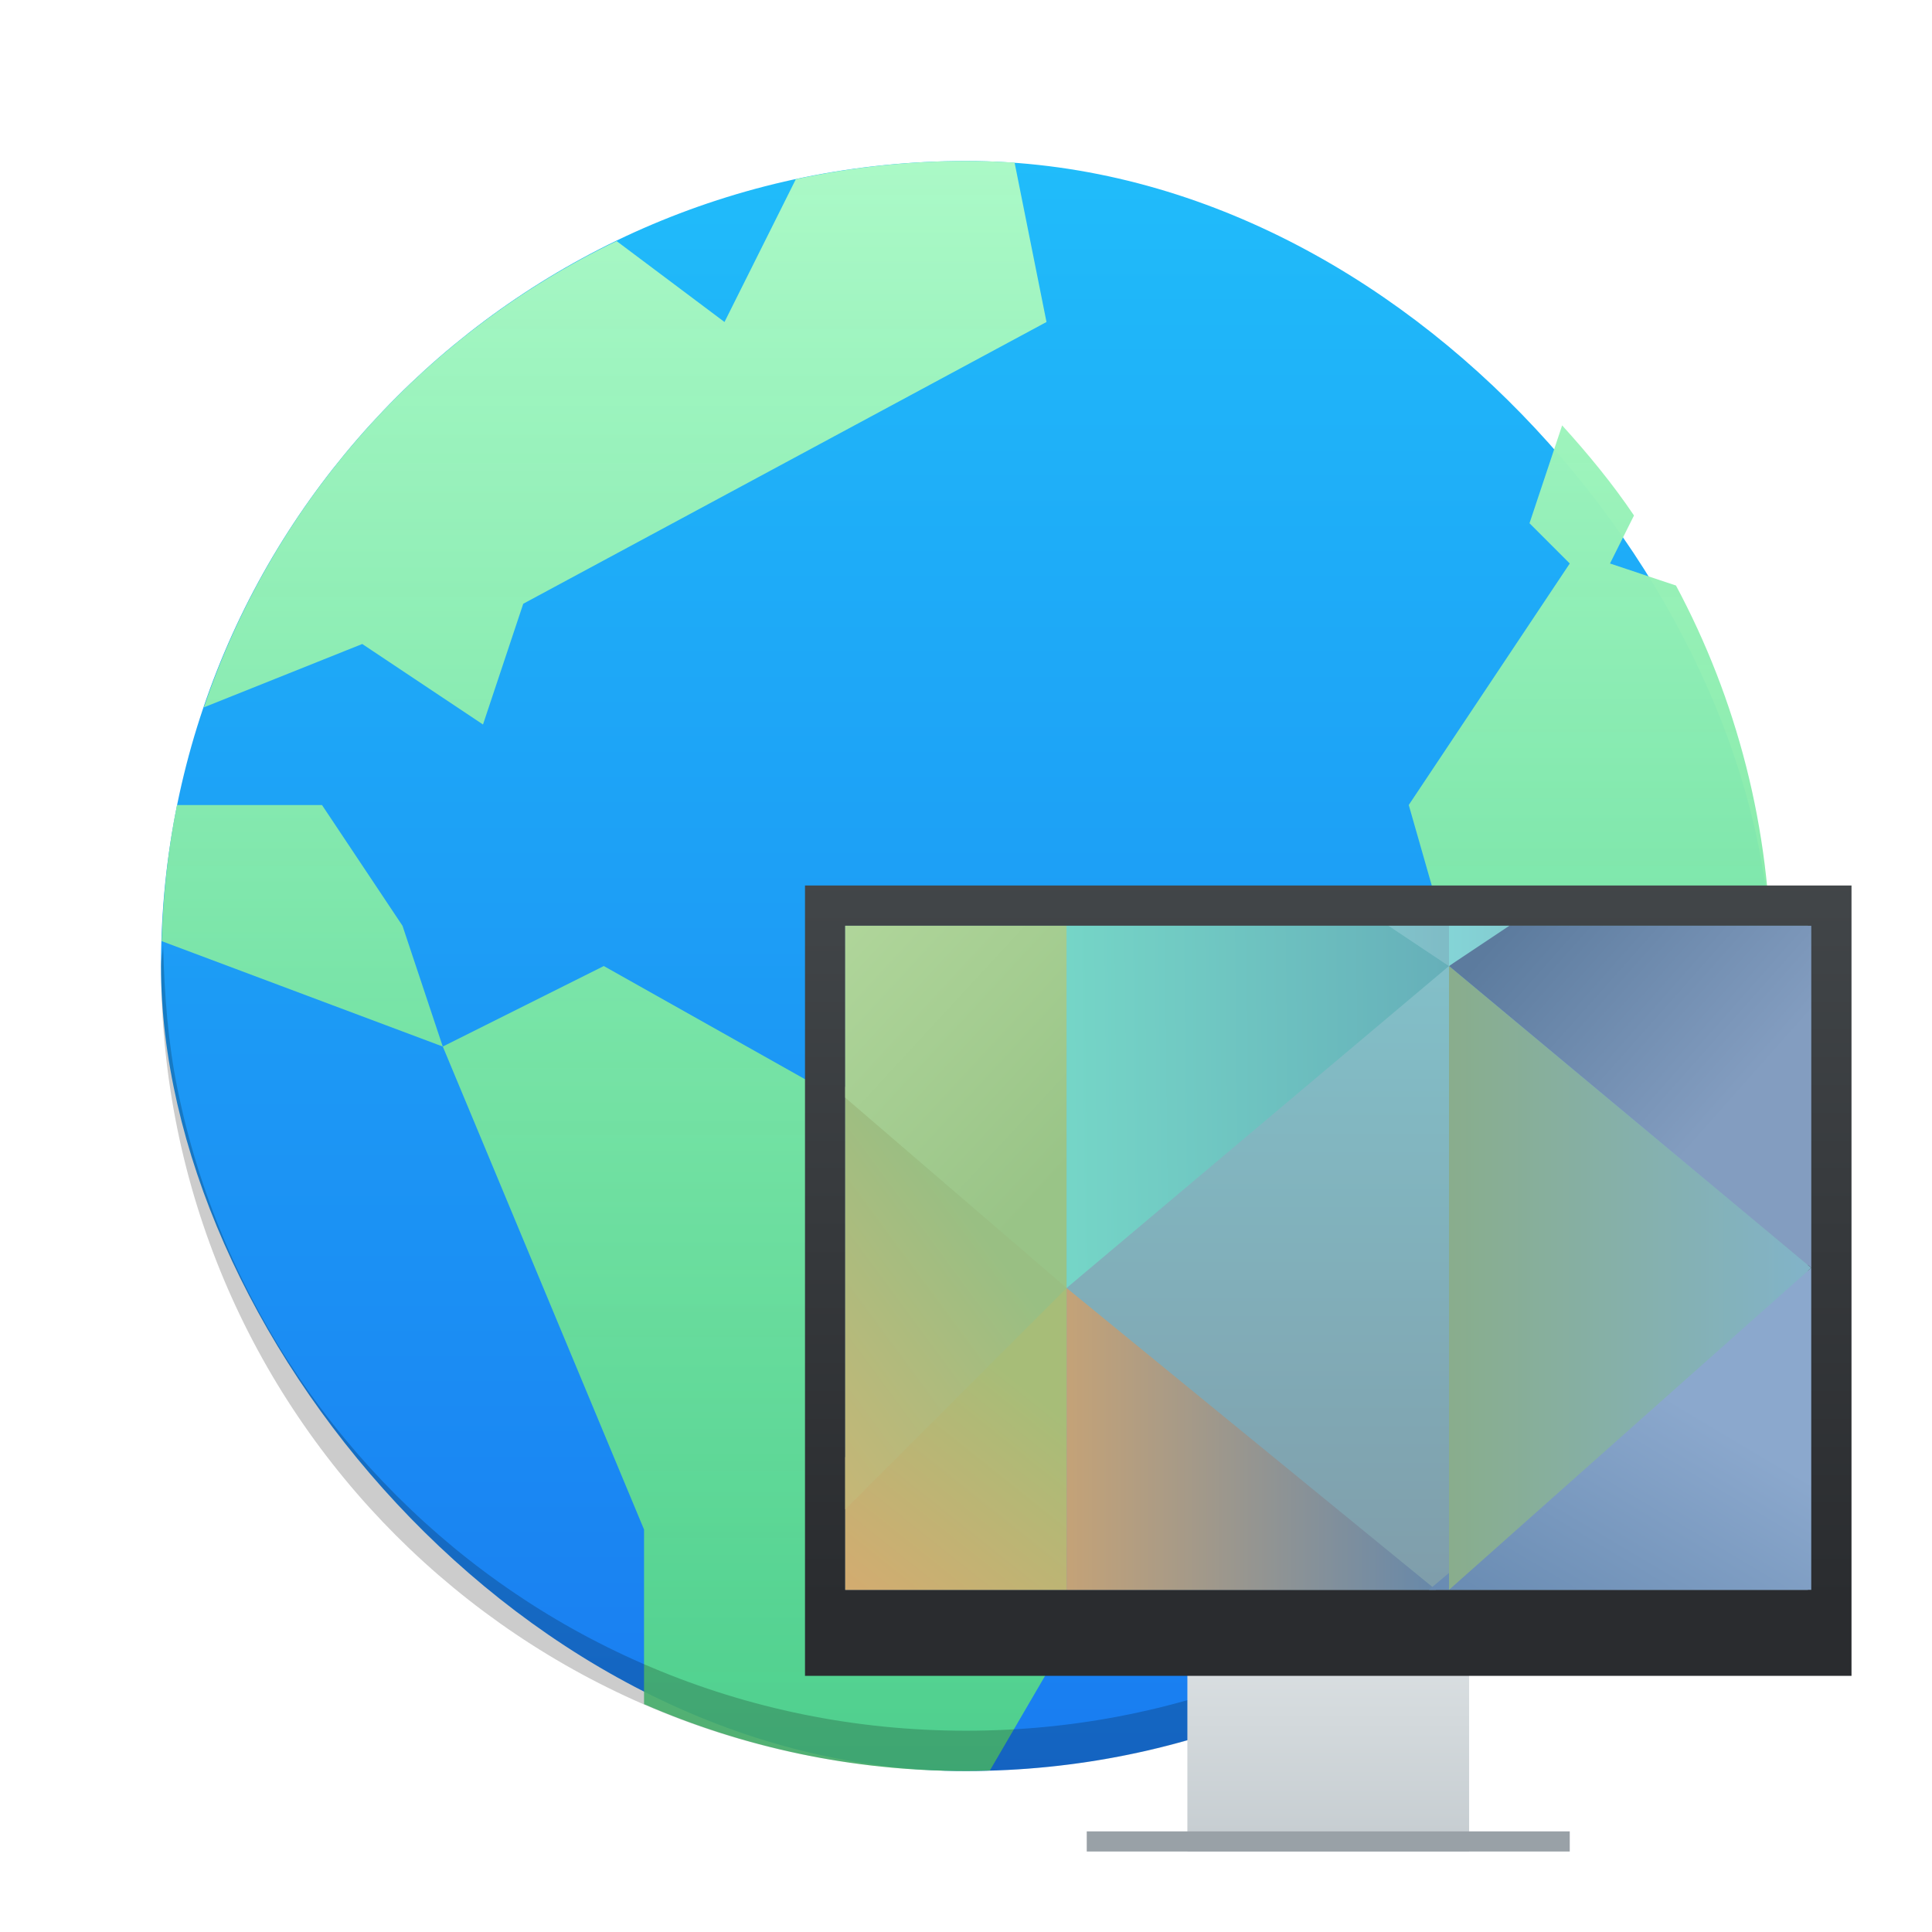<?xml version="1.0" encoding="UTF-8" standalone="no"?>
<!-- Created with Inkscape (http://www.inkscape.org/) -->

<svg
   width="48"
   version="1.1"
   height="48"
   id="svg83"
   sodipodi:docname="network-workgroup.svg"
   inkscape:version="1.1 (c4e8f9ed74, 2021-05-24)"
   xmlns:inkscape="http://www.inkscape.org/namespaces/inkscape"
   xmlns:sodipodi="http://sodipodi.sourceforge.net/DTD/sodipodi-0.dtd"
   xmlns:xlink="http://www.w3.org/1999/xlink"
   xmlns="http://www.w3.org/2000/svg"
   xmlns:svg="http://www.w3.org/2000/svg">
  <sodipodi:namedview
     id="namedview85"
     pagecolor="#ffffff"
     bordercolor="#666666"
     borderopacity="1.0"
     inkscape:pageshadow="2"
     inkscape:pageopacity="0.0"
     inkscape:pagecheckerboard="0"
     showgrid="false"
     inkscape:zoom="10.765625"
     inkscape:cx="17.184325"
     inkscape:cy="29.213353"
     inkscape:window-width="1920"
     inkscape:window-height="1004"
     inkscape:window-x="0"
     inkscape:window-y="0"
     inkscape:window-maximized="1"
     inkscape:current-layer="layer1" />
  <defs
     id="defs5455">
    <linearGradient
       inkscape:collect="always"
       id="linearGradient1398">
      <stop
         style="stop-color:#abf9c7;stop-opacity:1;"
         offset="0"
         id="stop1394" />
      <stop
         style="stop-color:#54d883;stop-opacity:0.906"
         offset="1"
         id="stop1396" />
    </linearGradient>
    <linearGradient
       inkscape:collect="always"
       id="linearGradient1168">
      <stop
         style="stop-color:#197cf1;stop-opacity:1;"
         offset="0"
         id="stop1164" />
      <stop
         style="stop-color:#20bcfa;stop-opacity:1"
         offset="1"
         id="stop1166" />
    </linearGradient>
    <linearGradient
       inkscape:collect="always"
       id="linearGradient4159">
      <stop
         style="stop-color:#2a2c2f"
         id="stop4161" />
      <stop
         offset="1"
         style="stop-color:#424649"
         id="stop4163" />
    </linearGradient>
    <linearGradient
       inkscape:collect="always"
       id="linearGradient4250"
       xlink:href="#linearGradient4159"
       y1="536.798"
       y2="503.798"
       gradientUnits="userSpaceOnUse"
       x2="0"
       gradientTransform="matrix(0.542,0,0,0.545,188.262,238.999)" />
    <linearGradient
       inkscape:collect="always"
       id="linearGradient4272"
       xlink:href="#linearGradient4303"
       y1="547.798"
       y2="536.798"
       gradientUnits="userSpaceOnUse"
       x2="0"
       gradientTransform="matrix(0.583,0,0,0.545,171.238,238.999)" />
    <linearGradient
       inkscape:collect="always"
       id="linearGradient4303">
      <stop
         style="stop-color:#c6cdd1"
         id="stop4305" />
      <stop
         offset="1"
         style="stop-color:#e0e5e7"
         id="stop4307" />
    </linearGradient>
    <linearGradient
       inkscape:collect="always"
       id="linearGradient4591">
      <stop
         style="stop-color:#7e8f9e"
         id="stop4593" />
      <stop
         offset="1"
         style="stop-color:#84ced5"
         id="stop4595" />
    </linearGradient>
    <linearGradient
       inkscape:collect="always"
       id="linearGradient4597-5"
       xlink:href="#linearGradient4591"
       y1="541.798"
       y2="489.798"
       gradientUnits="userSpaceOnUse"
       x2="0"
       gradientTransform="matrix(0.544,0,0,0.55,183.101,239.909)" />
    <linearGradient
       inkscape:collect="always"
       id="linearGradient4681"
       xlink:href="#linearGradient4675"
       y1="535.798"
       y2="522.798"
       x1="394.571"
       gradientUnits="userSpaceOnUse"
       x2="404.571"
       gradientTransform="matrix(0.55,0,0,0.571,180.557,228.557)" />
    <linearGradient
       inkscape:collect="always"
       id="linearGradient4675">
      <stop
         style="stop-color:#e4a56d"
         id="stop4677" />
      <stop
         offset="1"
         style="stop-color:#a7bd78"
         id="stop4679" />
    </linearGradient>
    <linearGradient
       inkscape:collect="always"
       id="linearGradient4689"
       xlink:href="#linearGradient4683"
       x1="404.571"
       gradientUnits="userSpaceOnUse"
       x2="421.571"
       gradientTransform="matrix(0.54,0,0,0.571,184.699,228.557)" />
    <linearGradient
       inkscape:collect="always"
       id="linearGradient4683">
      <stop
         style="stop-color:#c3a278"
         id="stop4685" />
      <stop
         offset="1"
         style="stop-color:#6688aa"
         id="stop4687" />
    </linearGradient>
    <linearGradient
       inkscape:collect="always"
       id="linearGradient4728"
       xlink:href="#linearGradient4722"
       y1="536.798"
       y2="524.798"
       x1="430.571"
       gradientUnits="userSpaceOnUse"
       x2="437.5"
       gradientTransform="matrix(0.554,0,0,0.571,178.561,228.557)" />
    <linearGradient
       inkscape:collect="always"
       id="linearGradient4722">
      <stop
         style="stop-color:#6588af"
         id="stop4724" />
      <stop
         offset="1"
         style="stop-color:#8ba8cd"
         id="stop4726" />
    </linearGradient>
    <linearGradient
       inkscape:collect="always"
       id="linearGradient4840"
       xlink:href="#linearGradient4834"
       x1="421.571"
       gradientUnits="userSpaceOnUse"
       x2="438.571"
       gradientTransform="matrix(0.524,0,0,0.55,191.46,239.909)" />
    <linearGradient
       inkscape:collect="always"
       id="linearGradient4834">
      <stop
         style="stop-color:#89ad8b"
         id="stop4836" />
      <stop
         offset="1"
         style="stop-color:#82b3c7"
         id="stop4838" />
    </linearGradient>
    <linearGradient
       inkscape:collect="always"
       id="linearGradient4784"
       xlink:href="#linearGradient4778"
       y1="525.798"
       y2="513.798"
       x1="387.571"
       gradientUnits="userSpaceOnUse"
       x2="401.571"
       gradientTransform="matrix(0.55,0,0,0.638,180.557,195.19)" />
    <linearGradient
       inkscape:collect="always"
       id="linearGradient4778">
      <stop
         style="stop-color:#e1b16f"
         id="stop4780" />
      <stop
         offset="1"
         style="stop-color:#99bf83"
         id="stop4782" />
    </linearGradient>
    <linearGradient
       inkscape:collect="always"
       id="linearGradient4792"
       xlink:href="#linearGradient4786"
       y1="510.798"
       y2="498.798"
       x1="404.571"
       gradientUnits="userSpaceOnUse"
       x2="391.571"
       gradientTransform="matrix(0.55,0,0,0.55,180.557,239.909)" />
    <linearGradient
       inkscape:collect="always"
       id="linearGradient4786">
      <stop
         style="stop-color:#99c487"
         id="stop4788" />
      <stop
         offset="1"
         style="stop-color:#b4d99e"
         id="stop4790" />
    </linearGradient>
    <linearGradient
       inkscape:collect="always"
       id="linearGradient4808"
       xlink:href="#linearGradient4802"
       y1="501.798"
       y2="501.616"
       x1="404.571"
       gradientUnits="userSpaceOnUse"
       x2="421.571"
       gradientTransform="matrix(0.559,0,0,0.55,176.988,239.909)" />
    <linearGradient
       inkscape:collect="always"
       id="linearGradient4802">
      <stop
         style="stop-color:#75d5c7"
         id="stop4804" />
      <stop
         offset="1"
         style="stop-color:#66afb9"
         id="stop4806" />
    </linearGradient>
    <linearGradient
       inkscape:collect="always"
       id="linearGradient4776"
       xlink:href="#linearGradient4770"
       y1="495.798"
       y2="504.798"
       x1="428.571"
       gradientUnits="userSpaceOnUse"
       x2="438.571"
       gradientTransform="matrix(0.524,0,0,0.531,191.46,249.28)" />
    <linearGradient
       inkscape:collect="always"
       id="linearGradient4770">
      <stop
         style="stop-color:#5c7b9e"
         id="stop4772" />
      <stop
         offset="1"
         style="stop-color:#839dc0"
         id="stop4774" />
    </linearGradient>
    <linearGradient
       inkscape:collect="always"
       id="linearGradient4816"
       xlink:href="#linearGradient4810"
       x1="421.571"
       gradientUnits="userSpaceOnUse"
       x2="406.571"
       gradientTransform="matrix(0.544,0,0,0.55,183.101,239.909)" />
    <linearGradient
       inkscape:collect="always"
       id="linearGradient4810">
      <stop
         style="stop-color:#7fbcc6"
         id="stop4812" />
      <stop
         offset="1"
         style="stop-color:#8ee4e3"
         id="stop4814" />
    </linearGradient>
    <linearGradient
       inkscape:collect="always"
       id="linearGradient4824"
       xlink:href="#linearGradient4818"
       x1="421.571"
       gradientUnits="userSpaceOnUse"
       x2="436.571"
       gradientTransform="matrix(0.544,0,0,0.55,183.101,239.909)" />
    <linearGradient
       inkscape:collect="always"
       id="linearGradient4818">
      <stop
         style="stop-color:#84d5d7"
         id="stop4820" />
      <stop
         offset="1"
         style="stop-color:#84a8ba"
         id="stop4822" />
    </linearGradient>
    <linearGradient
       inkscape:collect="always"
       xlink:href="#linearGradient1168"
       id="a"
       x1="401.164"
       y1="535.785"
       x2="400.571"
       y2="495.798"
       gradientUnits="userSpaceOnUse" />
    <linearGradient
       inkscape:collect="always"
       xlink:href="#linearGradient1398"
       id="b"
       x1="401.778"
       y1="495.837"
       x2="401.164"
       y2="535.785"
       gradientUnits="userSpaceOnUse" />
    <linearGradient
       inkscape:collect="always"
       xlink:href="#linearGradient1398"
       id="linearGradient905"
       x1="380.571"
       y1="495.798"
       x2="380.571"
       y2="535.798"
       gradientUnits="userSpaceOnUse" />
    <linearGradient
       inkscape:collect="always"
       xlink:href="#linearGradient1168"
       id="linearGradient1279"
       x1="420.571"
       y1="535.798"
       x2="420.571"
       y2="495.798"
       gradientUnits="userSpaceOnUse" />
  </defs>
  <g
     inkscape:label="Capa 1"
     inkscape:groupmode="layer"
     id="layer1"
     transform="translate(-376.571,-491.798)">
    <rect
       width="40"
       x="380.571"
       y="495.798"
       fill="url(#a)"
       rx="20"
       height="40"
       id="rect14"
       style="fill:url(#linearGradient1279);fill-opacity:1;stroke-width:1" />
    <path
       fill="url(#b)"
       fill-rule="evenodd"
       d="m 400.571,495.798 c -1.452,0 -2.864,0.16 -4.227,0.451 l -1.773,3.549 -2.68,-2.01 c -4.806,2.311 -8.529,6.472 -10.254,11.584 l 3.934,-1.574 3,2 1,-3 13,-7 -0.793,-3.961 c -0.4,-0.024 -0.801,-0.039 -1.207,-0.039 m 14.811,6.568 -0.811,2.432 1,1 -4,6 2,7 6.633,0.83 c 0.239,-1.239 0.367,-2.519 0.367,-3.83 0,-3.425 -0.857,-6.641 -2.361,-9.453 l -1.639,-0.547 0.596,-1.193 c -0.535,-0.794 -1.144,-1.531 -1.785,-2.238 m -34.414,9.432 c -0.221,1.096 -0.346,2.227 -0.381,3.381 l 6.984,2.619 -1,-3 -2,-3 z m 6.604,6 5,12 v 4.338 c 2.449,1.065 5.151,1.662 8,1.662 0.199,0 0.395,-0.008 0.592,-0.014 l 6.408,-10.986 -16,-9 z"
       id="path16"
       style="fill:url(#linearGradient905);fill-opacity:1;stroke-width:1" />
    <path
       opacity="0.2"
       d="m 380.622,515.298 c -0.004,0.17 -0.051,0.329 -0.051,0.5 0,11.08 8.92,20 20,20 11.08,0 20,-8.92 20,-20 0,-0.171 -0.047,-0.33 -0.051,-0.5 -0.03,1.206 -0.121,2.398 -0.354,3.541 -0.266,1.304 -0.657,2.561 -1.162,3.758 -0.505,1.197 -1.122,2.335 -1.84,3.398 -0.717,1.064 -1.536,2.053 -2.439,2.957 -0.904,0.904 -1.893,1.722 -2.957,2.439 -1.064,0.717 -2.201,1.335 -3.398,1.84 -1.197,0.505 -2.454,0.897 -3.758,1.162 -1.304,0.266 -2.656,0.404 -4.04,0.404 -1.385,0 -2.737,-0.139 -4.04,-0.404 -1.304,-0.266 -2.561,-0.657 -3.758,-1.162 -0.599,-0.252 -1.183,-0.533 -1.75,-0.84 -0.567,-0.307 -1.117,-0.641 -1.648,-1 -1.064,-0.717 -2.053,-1.536 -2.957,-2.439 -0.904,-0.904 -1.722,-1.893 -2.439,-2.957 -0.717,-1.064 -1.335,-2.201 -1.84,-3.398 -0.505,-1.197 -0.897,-2.454 -1.162,-3.758 -0.233,-1.143 -0.323,-2.335 -0.354,-3.541"
       id="path18"
       style="stroke-width:1" />
    <path
       inkscape:connector-curvature="0"
       style="fill:url(#linearGradient4272);stroke-width:1.4;stroke-opacity:0.55"
       id="rect4254"
       d="m 406.071,531.798 v 3.818 1.091 1.091 h 7 v -1.091 -1.091 -3.818 z" />
    <rect
       width="26"
       x="396.571"
       y="513.798"
       height="19.636"
       style="fill:url(#linearGradient4250);stroke-width:1.4;stroke-opacity:0.55"
       id="rect4173" />
    <path
       inkscape:connector-curvature="0"
       style="fill:url(#linearGradient4597-5);stroke-width:0.5"
       id="path4589-5"
       d="m 397.571,514.798 v 16.5 h 23.916 v -16.5 z" />
    <path
       inkscape:connector-curvature="0"
       style="fill:url(#linearGradient4681);fill-rule:evenodd;stroke-width:0.5"
       id="path4476-9"
       d="m 403.071,523.298 -5.5,4.705 v 3.295 h 5.5 z" />
    <path
       inkscape:connector-curvature="0"
       style="fill:url(#linearGradient4689);fill-rule:evenodd;stroke-width:0.5"
       id="path4478-4"
       d="m 403.071,523.798 v 7.5 h 9.176 z" />
    <path
       inkscape:connector-curvature="0"
       style="fill:url(#linearGradient4728);fill-rule:evenodd;stroke-width:0.5"
       id="path4488-0-8"
       d="m 421.571,523.298 -9.5,8 h 9.5 z" />
    <path
       inkscape:connector-curvature="0"
       style="fill:url(#linearGradient4840);fill-rule:evenodd;stroke-width:0.5"
       id="path4188-3"
       d="m 412.571,527.998 v -12.2 l 9,7.5 -9,8 z" />
    <path
       inkscape:connector-curvature="0"
       style="fill:url(#linearGradient4784);fill-rule:evenodd;stroke-width:0.5"
       id="path4192-6"
       d="m 397.571,518.798 v 10.5 l 5.5,-5.5 z" />
    <path
       inkscape:connector-curvature="0"
       style="fill:url(#linearGradient4792);fill-rule:evenodd;stroke-width:0.5"
       id="path4198-3"
       d="m 397.571,514.798 v 4.271 l 5.5,4.729 v -3.5 -5.5 z" />
    <path
       inkscape:connector-curvature="0"
       style="fill:url(#linearGradient4808);fill-rule:evenodd;stroke-width:0.5"
       id="path4200-1"
       d="m 403.071,514.798 v 5.5 3.5 l 9.5,-8 -1.5,-1 z" />
    <path
       inkscape:connector-curvature="0"
       style="fill:url(#linearGradient4776);fill-rule:evenodd;stroke-width:0.5"
       id="path4202-1"
       d="m 413.846,514.798 -1.274,1 9,7.5 v -3 -5.5 z" />
    <path
       inkscape:connector-curvature="0"
       style="fill:url(#linearGradient4816);fill-rule:evenodd;stroke-width:0.5"
       id="path4206-9-2"
       d="m 411.071,514.798 1.5,1 v -1 z" />
    <path
       inkscape:connector-curvature="0"
       style="fill:url(#linearGradient4824);fill-rule:evenodd;stroke-width:0.5"
       id="path4208-1-1"
       d="m 412.571,514.798 v 1 l 1.5,-1 z" />
    <rect
       width="12"
       x="403.571"
       y="537.298"
       height="0.5"
       style="fill:#99a1a7;stroke-width:1.4;stroke-opacity:0.55"
       id="rect4295" />
  </g>
</svg>
